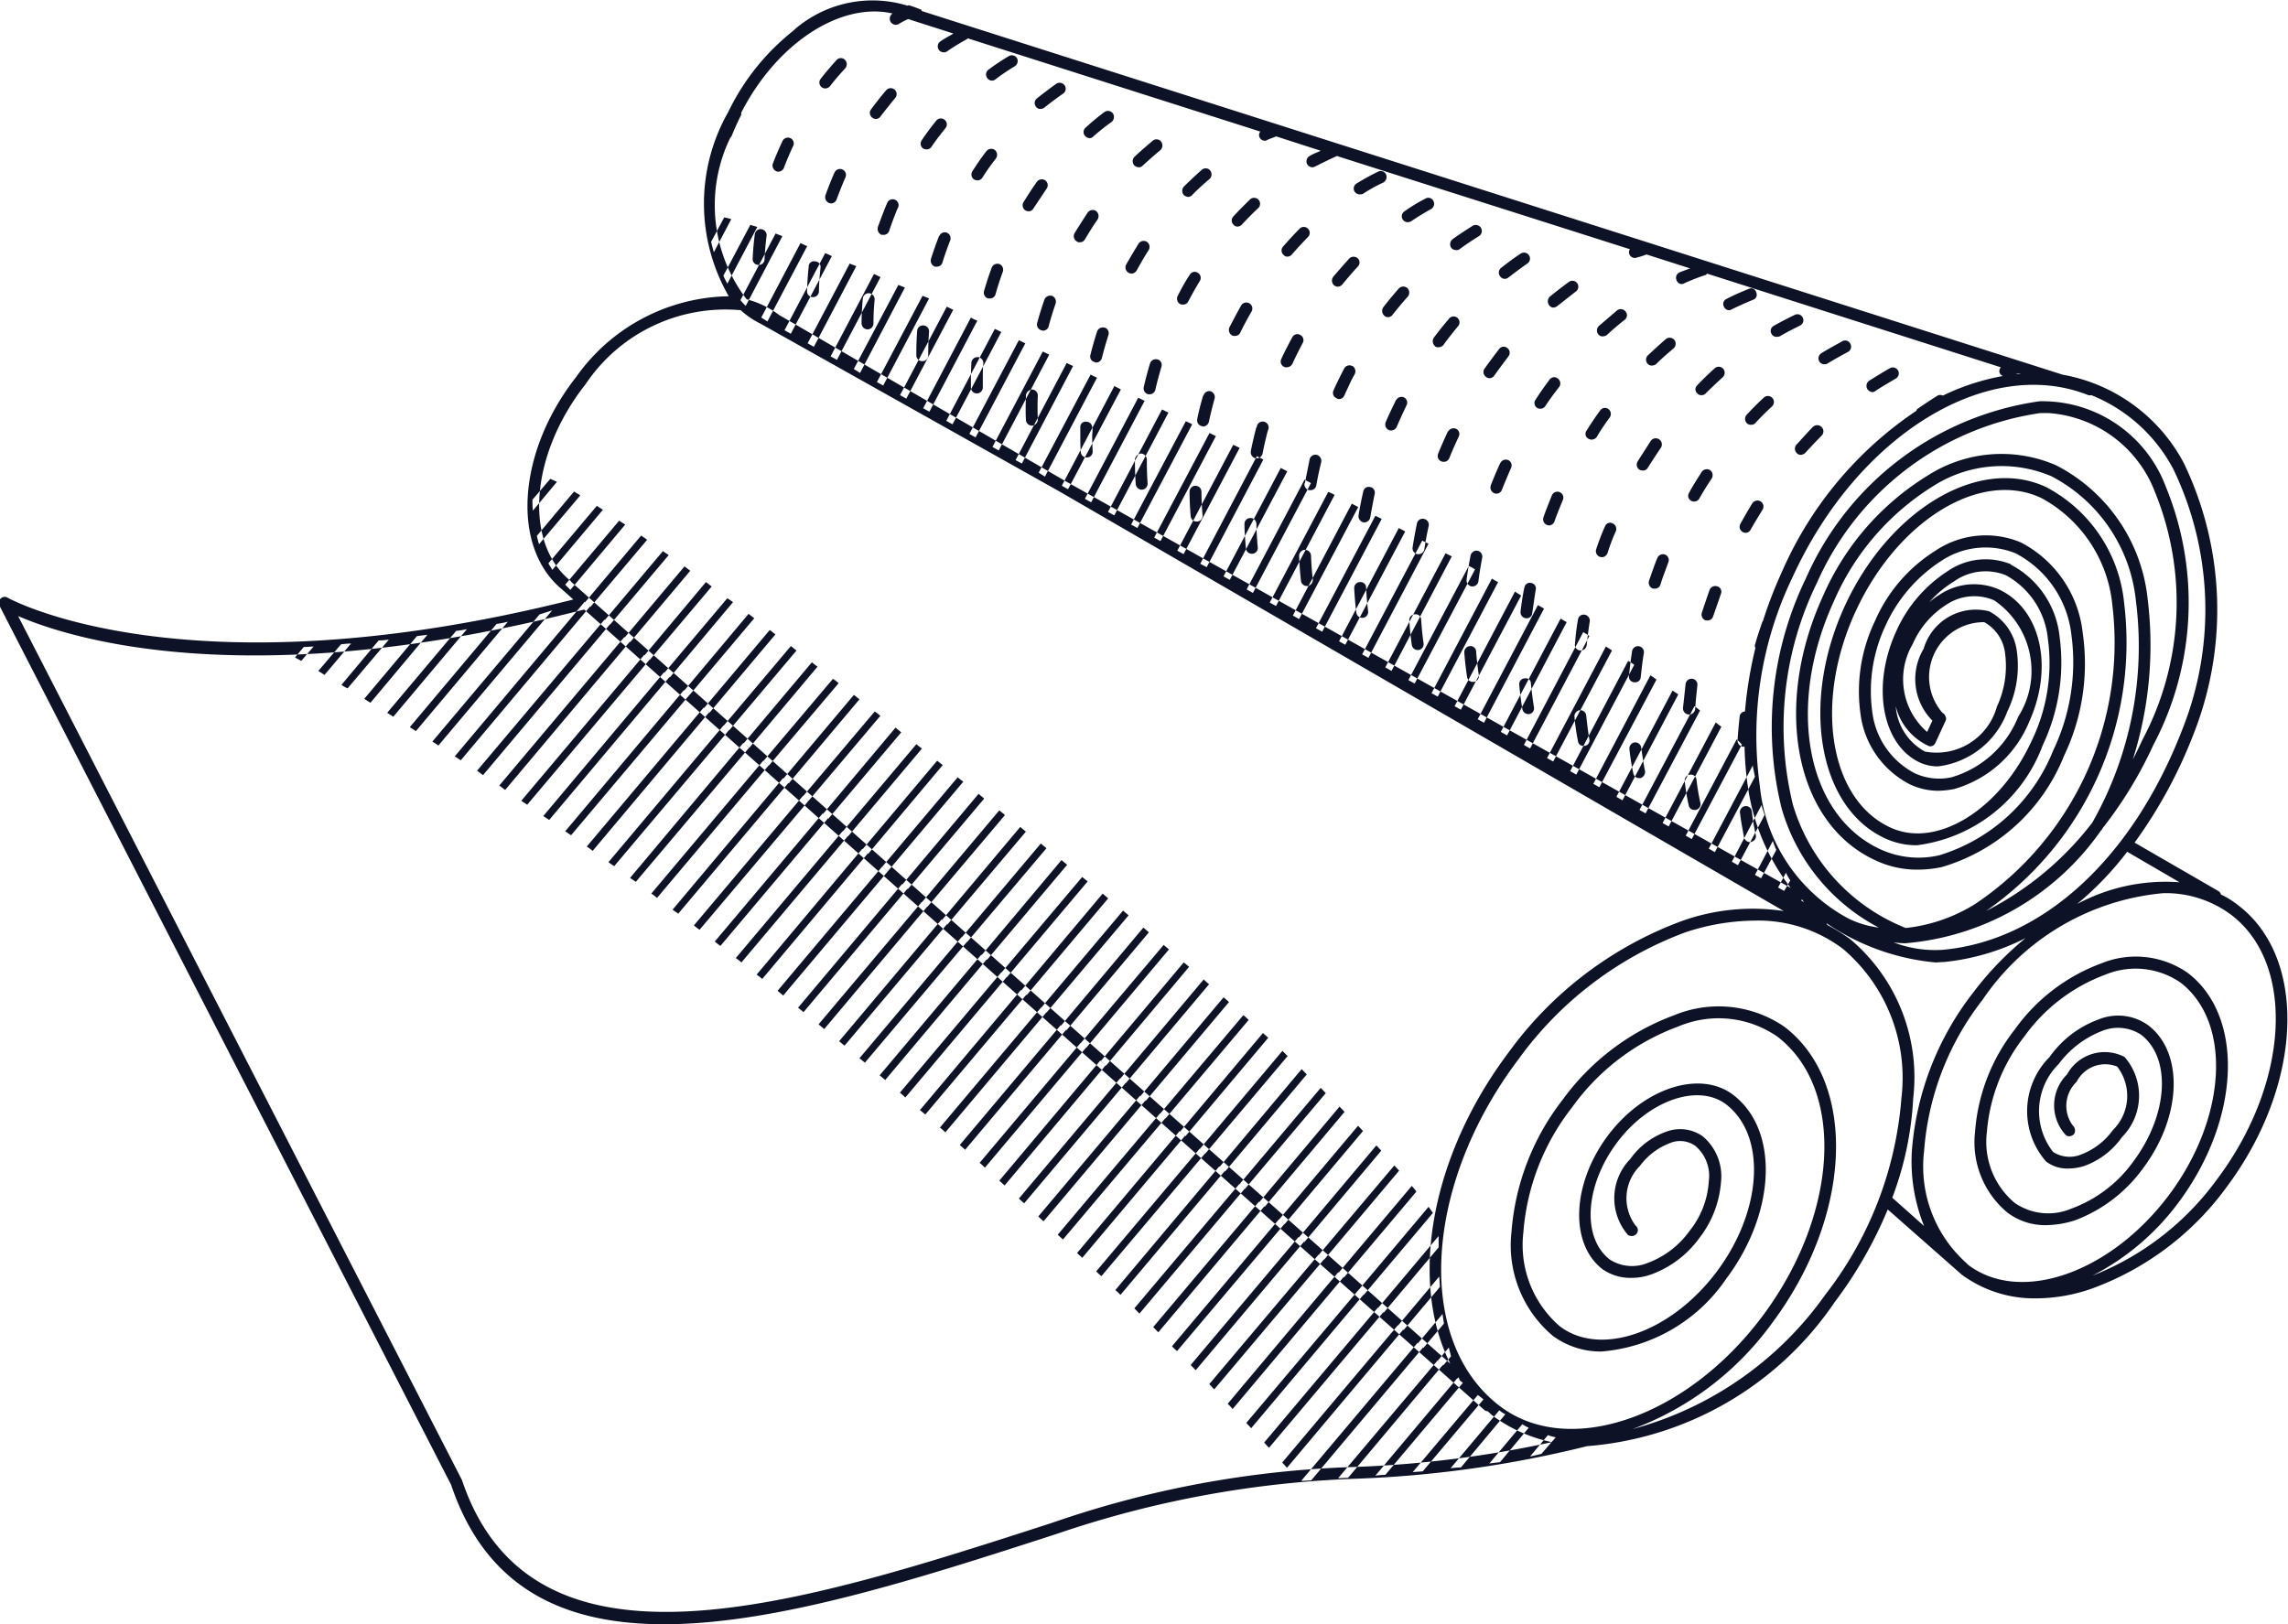 <svg xmlns="http://www.w3.org/2000/svg" width="52.499" height="37.28" viewBox="0 0 52.499 37.28">
  <defs>
    <style>
      .cls-1 {
        fill: #0d1227;
        fill-rule: evenodd;
      }
    </style>
  </defs>
  <path id="value-5.svg" class="cls-1" d="M977.658,1760.12l-0.41.48c0,0.08,0,.16.011,0.25l0.551-.66C977.752,1760.16,977.7,1760.14,977.658,1760.12Zm0.546,0.29-0.855,1.02c0.016,0.06.03,0.13,0.051,0.19l0.946-1.12C978.3,1760.47,978.249,1760.44,978.2,1760.41Zm0.522,0.33-1.112,1.32c0.03,0.05.059,0.1,0.091,0.15l1.16-1.38C978.818,1760.8,978.77,1760.77,978.726,1760.74Zm0.512,0.34L978,1762.55c0.042,0.04.081,0.08,0.118,0.12l1.259-1.5C979.329,1761.14,979.281,1761.11,979.238,1761.08Zm-0.667,1.97h0l0.008,0.01h0Zm0,0,0.008,0.01,1.3-1.54c-0.047-.04-0.09-0.06-0.135-0.1l-1.286,1.53Zm0.455,0.41h0.008l1.341-1.59-0.134-.09-1.33,1.58Zm0,0h0Zm0.456,0.4h0l0.007,0.01h0Zm0,0,0.007,0.01,1.381-1.64c-0.044-.03-0.09-0.07-0.133-0.1l-1.371,1.63Zm0.455,0.41h0.007l1.418-1.68c-0.044-.03-0.089-0.07-0.133-0.1l-1.408,1.68Zm0,0h0Zm0.455,0.4h0l0.007,0.01h0Zm0,0,0.007,0.01,1.452-1.73c-0.043-.03-0.089-0.06-0.131-0.09l-1.443,1.71Zm0.455,0.41h0Zm0,0h0.007l1.484-1.76c-0.043-.03-0.088-0.07-0.131-0.1l-1.476,1.76Zm0.455,0.4h0l0.007,0.01h0Zm0,0,0.007,0.01,1.515-1.8c-0.044-.03-0.088-0.07-0.131-0.1l-1.506,1.79Zm0.455,0.41h0.007l1.544-1.83c-0.045-.03-0.086-0.07-0.131-0.1l-1.536,1.82Zm0,0h0Zm0.455,0.4,0.007,0.01,1.571-1.87a1.124,1.124,0,0,1-.129-0.1l-1.565,1.86Zm0,0h0l0.007,0.01h0Zm0.455,0.41h0Zm0,0h0.007l1.6-1.89a1.226,1.226,0,0,0-.13-0.1l-1.59,1.88Zm0.455,0.4h0l0.007,0.01h0Zm0,0,0.007,0.01,1.623-1.93c-0.044-.03-0.086-0.07-0.129-0.1l-1.616,1.92Zm0.455,0.41h0.007l1.647-1.95a1.218,1.218,0,0,0-.129-0.1l-1.64,1.94Zm0,0h0Zm0.455,0.4h0l0.007,0.01h0Zm0,0,0.007,0.01,1.67-1.98c-0.042-.04-0.087-0.07-0.129-0.11l-1.663,1.98Zm0.455,0.41h0Zm0,0h0.007l1.692-2.01a1.117,1.117,0,0,1-.128-0.1l-1.686,2Zm0.455,0.4,0.007,0.01,1.713-2.04c-0.042-.03-0.086-0.07-0.128-0.1l-1.708,2.03Zm0,0h0l0.007,0.01h0Zm0.455,0.41H985.4l1.735-2.06a1.044,1.044,0,0,1-.129-0.1l-1.728,2.05Zm0,0h0Zm0.455,0.4h0l0.007,0.01h0Zm0,0,0.007,0.01,1.754-2.08c-0.043-.04-0.085-0.07-0.128-0.11l-1.748,2.08Zm0.455,0.41h0.007l1.774-2.1c-0.006-.01-0.011-0.01-0.017-0.02l-0.111-.09-1.768,2.1Zm0,0h0Zm0.455,0.4,0.007,0.01,1.8-2.13c-0.042-.04-0.085-0.07-0.128-0.11l-1.79,2.13Zm0,0h0l0.007,0.01h0Zm0.455,0.41h0.007l1.817-2.15c-0.043-.04-0.084-0.07-0.128-0.11l-1.811,2.15Zm0,0h0Zm0.455,0.4,0.007,0.01,1.837-2.18c-0.042-.04-0.086-0.07-0.128-0.11l-1.831,2.18Zm0,0h0l0.007,0.01h0Zm0.455,0.41h0.007l1.854-2.2c-0.042-.03-0.085-0.07-0.127-0.1l-1.849,2.19Zm0,0h0Zm0.455,0.4h0l0.007,0.01h0Zm0,0,0.007,0.01,1.869-2.22c-0.043-.04-0.084-0.07-0.126-0.11l-1.865,2.22Zm0.455,0.41h0.008l1.881-2.23c-0.041-.04-0.084-0.07-0.126-0.11l-1.878,2.23Zm0,0h0Zm0.455,0.4,0.007,0.01,1.893-2.25c-0.041-.04-0.084-0.07-0.126-0.11l-1.889,2.25Zm0,0h0l0.007,0.01h0Zm0.455,0.41h0.007l1.9-2.26c-0.041-.03-0.083-0.07-0.124-0.1l-1.9,2.25Zm0,0h0Zm0.455,0.4,0.007,0.01,1.907-2.27c-0.041-.03-0.082-0.07-0.124-0.1l-1.9,2.26Zm0,0h0l0.007,0.01h0Zm0.455,0.41h0Zm0,0h0.007l1.91-2.27a1.337,1.337,0,0,1-.123-0.11l-1.909,2.27Zm0.455,0.4,0.007,0.01,1.911-2.27c-0.041-.04-0.081-0.07-0.123-0.11l-1.91,2.27Zm0,0h0l0.007,0.01h0Zm0.455,0.41h0.008l1.907-2.26a1.211,1.211,0,0,0-.122-0.11l-1.908,2.26Zm0,0h0Zm0.455,0.4,0.008,0.01,1.9-2.26c-0.04-.04-0.08-0.07-0.12-0.11l-1.9,2.26Zm0,0h0l0.008,0.01h0Zm0.455,0.41h0Zm0,0h0.008l1.89-2.24-0.119-.12-1.894,2.25Zm0.455,0.4h0l0.008,0.01h0Zm0,0,0.008,0.01,1.875-2.23c-0.039-.04-0.077-0.08-0.118-0.12l-1.88,2.24Zm0.455,0.41h0.007l1.857-2.2c-0.039-.04-0.077-0.08-0.117-0.12l-1.862,2.21Zm0,0h0Zm0.455,0.4h0l0.007,0.01h0Zm0,0,0.007,0.01,1.833-2.18c-0.037-.04-0.077-0.08-0.116-0.12l-1.839,2.19Zm0.455,0.41h0Zm0,0h0.008l1.8-2.14c-0.038-.04-0.074-0.08-0.114-0.12l-1.811,2.15Zm0.455,0.4h0l0.008,0.01h0Zm0,0,0.008,0.01,1.764-2.1c-0.036-.04-0.074-0.08-0.112-0.12l-1.775,2.11Zm0.455,0.41h0.008l1.718-2.04c-0.035-.04-0.072-0.08-0.109-0.12l-1.732,2.05Zm0,0h0Zm0.455,0.4,0.008,0.01,1.66-1.97a1,1,0,0,0-.106-0.13l-1.677,1.99Zm0,0h0l0.008,0.01h0Zm0.455,0.4,0.008,0.01,1.584-1.88c-0.029-.04-0.062-0.09-0.1-0.14l-1.607,1.91Zm0,0h0l0.008,0.01h0Zm0.455,0.41,0.008,0.01,1.26-1.5c0-.1,0-0.18,0-0.26l-1.388,1.65Zm0,0h0l0.008,0.01h0Zm0.456,0.4h0l0.007,0.01h0Zm0,0,0.007,0.01,0.833-.99c0-.08-0.01-0.16-0.014-0.24l-0.942,1.12Zm0.455,0.41,0.007,0.01,0.472-.56c-0.012-.08-0.023-0.15-0.033-0.22l-0.562.67Zm0,0h0l0.007,0.01h0Zm0.455,0.4h0l0.007,0.01h0Zm0,0,0.007,0.01,0.18-.21c-0.018-.07-0.034-0.13-0.051-0.2l-0.252.3Zm0.391,0.35s0,0.01,0,.01a0.663,0.663,0,0,0-.032-0.08l-0.023.03ZM972,1763.98l-0.2.24c0.048,0.03.1,0.05,0.143,0.08l0.283-.33C972.15,1763.97,972.072,1763.98,972,1763.98Zm0.854-.06-0.519.61,0.143,0.09,0.608-.72A1.741,1.741,0,0,0,972.856,1763.92Zm0.865-.09-0.854,1.02a1.069,1.069,0,0,0,.141.08l0.948-1.12A1.9,1.9,0,0,1,973.721,1763.83Zm0.879-.1-1.209,1.44,0.142,0.09,1.307-1.56Zm0.9-.12-1.583,1.88,0.141,0.09,1.689-2.01A2.082,2.082,0,0,1,975.5,1763.61Zm0.928-.16-1.992,2.37,0.14,0.09,2.11-2.51A2.178,2.178,0,0,1,976.427,1763.45Zm0.988-.22-2.462,2.92,0.139,0.09,2.61-3.1C977.611,1763.17,977.515,1763.2,977.415,1763.23Zm1.041-.28-0.007-.01-2.982,3.55,0.138,0.09,2.966-3.53Zm-0.007-.01h0l0.007,0.01h0Zm0.007,0.01h0l0.115,0.1h0Zm0.448,0.4h0l0.007,0.01h0Zm0.007,0.01-0.007-.01-2.926,3.47c0.046,0.03.092,0.07,0.138,0.1l2.91-3.46Zm0,0h0l0.115,0.1h0Zm0.455,0.4-0.007-.01-2.871,3.41c0.046,0.03.09,0.07,0.136,0.1l2.858-3.4Zm-0.007-.01h0l0.007,0.01h0Zm0.007,0.01h0l0.116,0.1h0Zm0.455,0.41-0.007-.01-2.821,3.35,0.136,0.09,2.808-3.33Zm-0.007-.01h0l0.007,0.01h0Zm0.007,0.01h0l0.116,0.1h0Zm0.456,0.4-0.008-.01-2.771,3.3,0.135,0.09,2.759-3.28Zm-0.008-.01h0l0.008,0.01h0Zm0.008,0.01h0l0.115,0.1h0Zm0.454,0.41-0.007-.01L978,1768.21l0.135,0.09,2.715-3.22Zm-0.007-.01h0l0.007,0.01h0Zm0.007,0.01h0l0.116,0.1h0Zm0.448,0.39h0l0.008,0.01h0Zm0.008,0.01-0.008-.01-2.683,3.19a1.163,1.163,0,0,1,.134.1l2.672-3.18Zm0,0h0l0.115,0.1h0Zm0.454,0.4h-0.007l-2.642,3.14,0.133,0.09,2.632-3.12Zm-0.007,0h0Zm0.007,0h0l0.116,0.11h0Zm0.455,0.41-0.007-.01-2.6,3.1,0.132,0.09,2.6-3.08Zm-0.007-.01h0l0.007,0.01h0Zm0.007,0.01h0l0.116,0.1h0Zm0.456,0.4h-0.008l-2.568,3.05a1.059,1.059,0,0,1,.131.1l2.56-3.04Zm-0.008,0h0Zm0.008,0h0l0.115,0.11h0Zm0.455,0.41-0.008-.01-2.535,3.02,0.131,0.09,2.527-3Zm-0.008-.01h0l0.008,0.01h0Zm0.008,0.01h0l0.115,0.1h0Zm0.455,0.4h-0.008l-2.5,2.97a1.132,1.132,0,0,0,.13.1l2.5-2.96Zm-0.008,0h0Zm0.008,0h0l0.115,0.11h0Zm0.447,0.4h0l0.008,0.01h0Zm0.008,0.01-0.008-.01-2.476,2.94a1.132,1.132,0,0,0,.13.1l2.469-2.93Zm0,0h0l0.115,0.1h0Zm0.455,0.4h-0.008l-2.449,2.91a1.124,1.124,0,0,1,.129.1l2.443-2.9Zm-0.008,0h0Zm0.008,0h0l0.115,0.11h0Zm0.447,0.4h0l0.007,0.01h0Zm0.007,0.01-0.007-.01-2.426,2.89a1.117,1.117,0,0,1,.128.1l2.421-2.88Zm0,0h0l0.116,0.1h0Zm0.448,0.4h0Zm0.008,0h-0.008l-2.4,2.85c0.042,0.04.086,0.07,0.128,0.11l2.4-2.85Zm0,0h0l0.115,0.11h0Zm0.448,0.4h0l0.007,0.01h0Zm0.007,0.01-0.007-.01-2.387,2.84c0.043,0.03.085,0.07,0.127,0.1l2.382-2.83Zm0,0h0l0.115,0.1h0Zm0.447,0.4h0Zm0.008,0h-0.008l-2.369,2.81c0.042,0.04.086,0.07,0.128,0.11l2.364-2.81Zm0,0h0l0.115,0.11h0Zm0.448,0.4h0l0.007,0.01h0Zm0.007,0.01-0.007-.01-2.355,2.8c0.042,0.03.084,0.07,0.126,0.1l2.351-2.79Zm0,0h0l0.115,0.1h0Zm0.455,0.4h-0.008l-2.342,2.78c0.042,0.03.085,0.07,0.126,0.1l2.339-2.77Zm-0.008,0h0Zm0.008,0h0l0.115,0.11h0Zm0.448,0.4h0l0.007,0.01h0Zm0.007,0.01-0.007-.01-2.333,2.77c0.042,0.04.083,0.07,0.125,0.11l2.33-2.77Zm0,0h0l0.115,0.1h0Zm0.448,0.4h0Zm0.007,0h-0.007l-2.325,2.76a1.231,1.231,0,0,1,.125.11l2.322-2.76Zm0,0h0l0.115,0.11h0Zm0.448,0.4h0l0.007,0.01h0Zm0.007,0.01-0.007-.01-2.32,2.76c0.042,0.03.083,0.07,0.124,0.1l2.318-2.75Zm0,0h0l0.115,0.1h0Zm0.455,0.4h-0.007l-2.316,2.75a1.225,1.225,0,0,1,.124.11l2.314-2.75Zm-0.007,0h0Zm0.007,0h0l0.115,0.11h0Zm0.455,0.41-0.007-.01-2.315,2.75c0.041,0.04.082,0.07,0.122,0.11l2.315-2.75Zm-0.007-.01h0l0.007,0.01h0Zm0.007,0.01h0l0.115,0.1h0Zm0.448,0.4h0Zm0.007,0h-0.007l-2.315,2.75a1.2,1.2,0,0,1,.121.11l2.316-2.75Zm0,0h0l0.115,0.11h0Zm0.455,0.41-0.007-.01-2.319,2.76a1.2,1.2,0,0,1,.121.11l2.32-2.76Zm-0.007-.01h0l0.007,0.01h0Zm0.007,0.01h0l0.115,0.1h0Zm0.455,0.4h-0.007l-2.324,2.76c0.04,0.04.079,0.07,0.12,0.11l2.326-2.76Zm-0.007,0h0Zm0.007,0h0l0.115,0.11h0Zm0.455,0.41-0.007-.01-2.333,2.77a1.2,1.2,0,0,0,.121.11l2.334-2.77Zm-0.007-.01h0l0.007,0.01h0Zm0.007,0.01h0l0.115,0.1h0Zm0.448,0.4h0Zm0.007,0h-0.007l-2.343,2.78c0.041,0.04.08,0.07,0.12,0.11l2.345-2.78Zm0,0h0l0.115,0.11h0Zm0.448,0.4h0l0.007,0.01h0Zm0.007,0.01-0.007-.01-2.354,2.8c0.04,0.04.079,0.07,0.119,0.11l2.357-2.8Zm0,0h0l0.115,0.1h0Zm0.455,0.4h-0.007l-2.369,2.81a1.186,1.186,0,0,0,.118.11l2.373-2.81Zm-0.007,0h0Zm0.007,0h0l0.115,0.11h0Zm0.448,0.4h0l0.007,0.01h0Zm0.007,0.01-0.007-.01-2.386,2.84a1.186,1.186,0,0,1,.118.11l2.39-2.84Zm0,0h0l0.115,0.1h0Zm0.455,0.4h-0.007l-2.405,2.85c0.04,0.04.077,0.08,0.117,0.12l2.41-2.86Zm-0.007,0h0Zm0.007,0h0l0.115,0.11h0Zm0.455,0.41-0.007-.01-2.427,2.88c0.038,0.04.079,0.08,0.117,0.12l2.432-2.89Zm-0.007-.01h0l0.007,0.01h0Zm0.007,0.01h0l0.115,0.1h0Zm0.448,0.4h0Zm0.007,0h-0.007l-2.451,2.91a1.3,1.3,0,0,0,.116.11l2.457-2.91Zm0,0h0l0.115,0.11h0Zm0.448,0.4h0l0.007,0.01h0Zm0.007,0.01-0.007-.01-2.477,2.94,0.115,0.12,2.484-2.95Zm0,0h0l0.115,0.1h0Zm0.455,0.4h-0.007l-2.506,2.97c0.039,0.04.076,0.08,0.114,0.12l2.514-2.98Zm-0.007,0h0Zm0.007,0h0l0.115,0.11h0Zm0.455,0.41-0.007-.01-2.538,3.02a1.2,1.2,0,0,1,.113.12l2.547-3.03Zm-0.007-.01h0l0.007,0.01h0Zm0.007,0.01h0l0.115,0.1h0Zm0.448,0.4h0Zm0.007,0H996.2l-2.573,3.05c0.039,0.04.076,0.08,0.113,0.12l2.582-3.07Zm0,0h0l0.115,0.1h0Zm0.455,0.41-0.007-.01-2.611,3.1c0.037,0.04.078,0.09,0.112,0.12l2.621-3.11Zm-0.007-.01h0l0.007,0.01h0Zm0.007,0.01h0l0.115,0.1h0Zm0.448,0.4h0Zm0.007,0h-0.007l-2.653,3.15c0.039,0.04.077,0.08,0.11,0.12l2.666-3.17Zm0,0h0l0.116,0.1h0Zm0.455,0.41-0.007-.01-2.671,3.17c0.078,0,.151-0.01.228-0.01l2.566-3.05Zm-0.007-.01h0l0.007,0.01h0Zm0.007,0.01h0l0.116,0.1h0Zm0.455,0.4h-0.007l-2.28,2.7c0.077,0,.154-0.01.229-0.01l2.174-2.59Zm-0.007,0h0Zm0.007,0h0l0.116,0.1h0Zm0.51,0.46h0l0-.01a0.228,0.228,0,0,1-.06-0.05l-1.882,2.24a1.817,1.817,0,0,1,.23-0.02l1.777-2.11A0.3,0.3,0,0,0,998.532,1780.82Zm0,0h0s0-.01,0-0.01Zm0.409,0.33-1.494,1.77c0.077-.01.158-0.01,0.232-0.02l1.392-1.65A1.47,1.47,0,0,0,998.941,1781.15Zm0.494,0.35-1.118,1.33a1.994,1.994,0,0,1,.237-0.02l1.02-1.22A0.53,0.53,0,0,1,999.435,1781.5Zm0.527,0.32-0.755.9,0.244-.03,0.659-.79A0.97,0.97,0,0,1,999.962,1781.82Zm0.588,0.25-0.41.49c0.1-.02.18-0.04,0.26-0.06l0.33-.38A1.209,1.209,0,0,1,1000.55,1782.07Zm-18.9-27.95-0.3.56c0.015,0.07.036,0.15,0.062,0.24l0.4-.76A1.49,1.49,0,0,0,981.653,1754.12Zm0.6,0.17-0.62,1.17a1.679,1.679,0,0,0,.092.18l0.686-1.3C982.352,1754.32,982.3,1754.31,982.249,1754.29Zm0.579,0.2-0.807,1.53a1.394,1.394,0,0,0,.121.13l0.841-1.6C982.93,1754.53,982.877,1754.51,982.828,1754.49Zm0.571,0.22-0.9,1.71c0.05,0.03.1,0.06,0.14,0.09l0.914-1.73C983.5,1754.76,983.448,1754.73,983.4,1754.71Zm0.719,0.3a1.089,1.089,0,0,0-.153-0.07l-0.933,1.77,0.144,0.08Zm-0.412,2.08,0.973-1.85-0.151-.06-0.965,1.83Zm0.53,0.3,1-1.9c-0.05-.02-0.1-0.05-0.151-0.07l-0.994,1.89Zm0.53,0.3,1.029-1.96-0.15-.06-1.022,1.93Zm0.531,0.29,1.053-2-0.15-.06-1.047,1.98Zm0.53,0.3,1.077-2.04c-0.049-.02-0.1-0.05-0.149-0.07l-1.072,2.03Zm0.53,0.3,1.1-2.09a1,1,0,0,1-.149-0.07l-1.094,2.08Zm0.53,0.29,1.12-2.12c-0.051-.02-0.1-0.05-0.149-0.07l-1.114,2.11Zm0.53,0.3,1.141-2.16c-0.051-.02-0.1-0.05-0.149-0.07l-1.135,2.15Zm0.531,0.3,1.159-2.2c-0.049-.02-0.1-0.05-0.149-0.07l-1.154,2.19Zm0.53,0.3,1.177-2.24a0.945,0.945,0,0,1-.148-0.07l-1.173,2.23Zm0.53,0.3,1.195-2.27c-0.05-.02-0.1-0.05-0.148-0.07l-1.19,2.25Zm0.53,0.29,1.212-2.29c-0.049-.03-0.1-0.05-0.148-0.08l-1.207,2.29Zm0.53,0.3,1.228-2.33c-0.05-.02-0.1-0.05-0.148-0.07l-1.223,2.32Zm0.531,0.3,1.243-2.36c-0.049-.02-0.1-0.05-0.148-0.07l-1.239,2.35Zm0.53,0.29,1.258-2.38a0.99,0.99,0,0,0-.148-0.07l-1.254,2.37Zm0.53,0.3,1.272-2.41c-0.049-.02-0.1-0.05-0.147-0.07l-1.269,2.4Zm0.53,0.3,1.287-2.44c-0.007,0-.013-0.01-0.02-0.01l-0.127-.06-1.283,2.43Zm0.53,0.3,1.3-2.47c-0.048-.03-0.1-0.05-0.147-0.08l-1.3,2.47Zm0.53,0.29,1.319-2.49c-0.05-.03-0.1-0.05-0.148-0.08l-1.314,2.49Zm0.531,0.3,1.332-2.52c-0.048-.03-0.1-0.05-0.147-0.08l-1.329,2.52Zm0.53,0.3,1.345-2.55a0.98,0.98,0,0,0-.147-0.07l-1.342,2.54Zm0.53,0.3,1.356-2.57c-0.049-.03-0.1-0.05-0.146-0.08l-1.353,2.57Zm0.53,0.29,1.366-2.59c-0.048-.02-0.1-0.05-0.146-0.07l-1.363,2.58Zm0.53,0.3,1.374-2.6c-0.048-.03-0.1-0.05-0.146-0.08l-1.371,2.6Zm0.531,0.3,1.379-2.62c-0.048-.02-0.1-0.05-0.145-0.07l-1.378,2.61Zm0.53,0.3,1.383-2.63c-0.048-.02-0.1-0.05-0.144-0.07l-1.382,2.62Zm0.53,0.29,1.386-2.62a1.036,1.036,0,0,0-.144-0.08l-1.386,2.62Zm0.53,0.3,1.386-2.63a1.087,1.087,0,0,1-.143-0.08l-1.386,2.63Zm0.531,0.3,1.383-2.62-0.142-.09-1.385,2.63Zm0.53,0.3,1.378-2.62c-0.05-.03-0.09-0.05-0.14-0.08l-1.382,2.62Zm0.53,0.29,1.368-2.6c-0.04-.02-0.09-0.05-0.14-0.08l-1.372,2.6Zm0.528,0.3,1.36-2.58c-0.04-.03-0.09-0.06-0.14-0.09l-1.362,2.59Zm0.53,0.3,1.35-2.55c-0.05-.03-0.09-0.06-0.14-0.09l-1.35,2.56Zm0.53,0.3,1.33-2.52c-0.04-.03-0.09-0.06-0.14-0.09l-1.33,2.53Zm0.53,0.29,1.31-2.47a1.213,1.213,0,0,0-.14-0.1l-1.31,2.49Zm0.53,0.3,1.28-2.43c-0.04-.03-0.09-0.06-0.13-0.09l-1.29,2.44Zm0.53,0.3,1.25-2.36a1.132,1.132,0,0,0-.13-0.1l-1.26,2.38Zm0.53,0.3,1.21-2.29a1.132,1.132,0,0,1-.13-0.1l-1.22,2.31Zm0.53,0.29,1.15-2.17a1.358,1.358,0,0,0-.12-0.12l-1.17,2.21Zm0.53,0.3,0.92-1.73c-0.02-.1-0.04-0.18-0.05-0.26l-1.01,1.91Zm0.53,0.3,0.61-1.15c-0.02-.08-0.05-0.15-0.07-0.23l-0.68,1.3Zm0.53,0.3,0.35-.65a1.8,1.8,0,0,1-.08-0.21l-0.41.78Zm0.53,0.29,0.14-.24a1.618,1.618,0,0,1-.1-0.18l-0.18.34Zm0.46,0.26a0.3,0.3,0,0,1-.05-0.07l-0.02.03Zm9.96,0.07a2.065,2.065,0,0,0-.4-0.25,0.116,0.116,0,0,0-.06-0.08l-1.92-1.11a10.891,10.891,0,0,0,1.36-2.51,7.762,7.762,0,0,0-.23-6.2,3.922,3.922,0,0,0-2.78-2.03l-26.189-8.35a0.226,0.226,0,0,0,.013-0.02,2.822,2.822,0,0,0-.3-0.11c-0.011,0-.021.01-0.032,0.01a2.73,2.73,0,0,0-2.593.55h0c-0.006.01-.012,0.01-0.018,0.02a5.315,5.315,0,0,0-1.5,1.87,4.251,4.251,0,0,0,.012,4.23,4.368,4.368,0,0,0-3.5,1.85c-1.366,1.74-1.5,3.94-.3,4.9h0l0.233,0.21c-8.873,2.23-12.939-.02-12.978-0.04a0.127,0.127,0,0,0-.163.02,0.132,0.132,0,0,0-.027.16l10.364,20.18c0.8,2.38,2.589,3.2,4.885,3.2,2.59,0,5.821-1.04,9-2.07a23.791,23.791,0,0,1,6.87-1.27,25.7,25.7,0,0,0,5.319-.75h0.02a7.577,7.577,0,0,0,5.65-3.3,9.734,9.734,0,0,0,1.22-2.13l1.68,1.48h0l0.01,0.01a2.8,2.8,0,0,0,1.71.55,3.881,3.881,0,0,0,1.3-.23,6.631,6.631,0,0,0,3.08-2.33C1017.87,1774.03,1017.99,1771.13,1016.39,1769.91Zm-1.35-.53a4.3,4.3,0,0,0-2.35.5,7.309,7.309,0,0,0,1.15-1.2Zm-0.14-9.48a7.433,7.433,0,0,1,.21,5.96c-1.14,2.96-3.2,4.86-5.5,5.07a2.665,2.665,0,0,1-1.13-.17,2.452,2.452,0,0,0,.27.02,6.091,6.091,0,0,0,4.49-2.59,0.02,0.02,0,0,1,.02-0.01v-0.02a9.473,9.473,0,0,0,1.18-1.93,7,7,0,0,0,.29-5.92,3.024,3.024,0,0,0-2.9-1.97,6.906,6.906,0,0,0-5.36,4.06,7.827,7.827,0,0,0-.56,5.28,4.489,4.489,0,0,0,2.23,2.74,2.177,2.177,0,0,1-.7-0.21,3.886,3.886,0,0,1-2.03-3.05,8.374,8.374,0,0,1,.76-4.8c1.49-3.25,4.47-5.08,6.78-4.16a0.165,0.165,0,0,0,.07,0A3.686,3.686,0,0,1,1014.9,1759.9Zm-4.3,10.14a7.5,7.5,0,0,0,3.17-7.07,3.377,3.377,0,0,0-1.79-2.66c-1.53-.72-3.6.51-4.62,2.73s-0.61,4.62.92,5.33a1.7,1.7,0,0,0,.74.16,3.558,3.558,0,0,0,2.88-2.29,4.44,4.44,0,0,0,.39-2.49,2.113,2.113,0,0,0-1.12-1.66v-0.01a1.534,1.534,0,0,0-1.45.16,3.17,3.17,0,0,0-1.18,1.38c-0.57,1.25-.33,2.6.54,3.01a0.99,0.99,0,0,0,.42.09,1.946,1.946,0,0,0,1.59-1.26,2.4,2.4,0,0,0,.22-1.37,1.206,1.206,0,0,0-.64-0.93h0a1.247,1.247,0,0,0-1.5.86,1.354,1.354,0,0,0,.2,1.65l-0.12.26a1.6,1.6,0,0,1-.33-2.02,2.02,2.02,0,0,1,.77-0.9,1.151,1.151,0,0,1,1.1-.1,1.962,1.962,0,0,1,.55,2.67,2.364,2.364,0,0,1-1.53,1.39,1.332,1.332,0,0,1-.84-0.09h0a1.833,1.833,0,0,1-.98-1.42,3.52,3.52,0,0,1,.3-1.96,3.474,3.474,0,0,1,1.29-1.5,1.835,1.835,0,0,1,1.7-.17,2.413,2.413,0,0,1,1.28,1.87,4.692,4.692,0,0,1-.42,2.66,4.1,4.1,0,0,1-2.61,2.4,2.1,2.1,0,0,1-1.36-.14c-1.7-.79-2.16-3.29-1.06-5.69a5.845,5.845,0,0,1,2.29-2.65,2.915,2.915,0,0,1,2.7-.22,3.639,3.639,0,0,1,1.94,2.86,8.215,8.215,0,0,1-1,5.09A7.179,7.179,0,0,1,1010.6,1770.04Zm-1-4.55a1.258,1.258,0,0,1,.96-2.08h0a0.941,0.941,0,0,1,.48.73,2.2,2.2,0,0,1-.19,1.21,1.436,1.436,0,0,1-1.65,1.03,1.289,1.289,0,0,1-.67-1.04,1.356,1.356,0,0,0,.73.9,0.142,0.142,0,0,0,.06.02,0.13,0.13,0,0,0,.12-0.08l0.23-.5a0.108,0.108,0,0,0,0-.11A0.134,0.134,0,0,0,1009.6,1765.49Zm4.71-2.61a3.906,3.906,0,0,0-2.1-3.07,3.14,3.14,0,0,0-2.94.23,6.114,6.114,0,0,0-2.41,2.77c-1.16,2.54-.64,5.21,1.19,6.06a2.239,2.239,0,0,0,.99.22,2.644,2.644,0,0,0,.55-0.06,4.335,4.335,0,0,0,2.8-2.55,4.905,4.905,0,0,0,.43-2.82,2.661,2.661,0,0,0-1.42-2.08,2.073,2.073,0,0,0-1.96.19,3.594,3.594,0,0,0-1.39,1.62,3.726,3.726,0,0,0-.33,2.12,2.113,2.113,0,0,0,1.13,1.62h0a1.517,1.517,0,0,0,.66.15,2.2,2.2,0,0,0,.36-0.04,2.65,2.65,0,0,0,1.72-1.54c0.57-1.26.27-2.59-.69-3.04a1.425,1.425,0,0,0-1.35.11,2.269,2.269,0,0,0-.25.18,2.456,2.456,0,0,1,.56-0.47,1.248,1.248,0,0,1,1.19-.15h0a1.868,1.868,0,0,1,.97,1.46,4.094,4.094,0,0,1-.37,2.34c-0.73,1.59-2.19,2.49-3.25,1.99-1.4-.65-1.75-2.88-0.79-4.96s2.86-3.26,4.26-2.6a3.136,3.136,0,0,1,1.63,2.46,7.222,7.222,0,0,1-3.15,6.86,3.786,3.786,0,0,1-1.59.55,4.392,4.392,0,0,1-2.59-2.83,7.529,7.529,0,0,1,.55-5.09,6.648,6.648,0,0,1,5.13-3.9h0.17a2.822,2.822,0,0,1,2.46,1.82,6.714,6.714,0,0,1-.29,5.68c-0.07.15-.14,0.3-0.22,0.45A8.683,8.683,0,0,0,1014.31,1762.88Zm-2.91-5.17c-0.04,0-.08.01-0.12,0.01a0.309,0.309,0,0,1,.08-0.02Zm-29.612-5.42a0.244,0.244,0,0,0,.027-0.03q0.085-.21.186-0.42l0.036-.07a0.141,0.141,0,0,0,0-.05c0.828-1.62,2.3-2.55,3.474-2.28a0.143,0.143,0,0,0-.045.19,0.147,0.147,0,0,0,.117.07,0.176,0.176,0,0,0,.07-0.02,1.916,1.916,0,0,1,.21-0.11H985.9a0.07,0.07,0,0,0,.008.01l1,0.32c-0.1.06-.2,0.11-0.3,0.18a0.138,0.138,0,0,0-.037.19,0.133,0.133,0,0,0,.113.06,0.106,0.106,0,0,0,.076-0.02,4.858,4.858,0,0,1,.456-0.28,0.219,0.219,0,0,0,.022-0.02l6.712,2.14a0.125,0.125,0,0,0-.019.13,0.136,0.136,0,0,0,.123.08,0.134,0.134,0,0,0,.059-0.02c0.066-.03.131-0.05,0.2-0.08l1.022,0.33c-0.085.04-.17,0.07-0.255,0.12a0.142,0.142,0,0,0-.055.19,0.147,0.147,0,0,0,.12.07,0.154,0.154,0,0,0,.065-0.02c0.16-.08.321-0.16,0.479-0.23,0.008,0,.009-0.01.016-0.01l6.725,2.14a0.123,0.123,0,0,0-.01.12,0.13,0.13,0,0,0,.12.08,0.075,0.075,0,0,0,.05-0.01,1.416,1.416,0,0,0,.22-0.07l1,0.32-0.24.09a0.136,0.136,0,0,0-.07.18,0.126,0.126,0,0,0,.12.09,0.142,0.142,0,0,0,.06-0.02,4.94,4.94,0,0,1,.49-0.19,0.085,0.085,0,0,0,.03-0.03l6.74,2.15a0.138,0.138,0,0,0-.03.12,0.127,0.127,0,0,0,.08.08,5.3,5.3,0,0,0-1.38.45,0.128,0.128,0,0,0-.12,0c-0.16.1-.31,0.2-0.47,0.31-0.01.01-.01,0.03-0.02,0.04a8.571,8.571,0,0,0-3.08,3.69,9.915,9.915,0,0,0-.44,1.14,0.01,0.01,0,0,0-.01.01c-0.06.17-.12,0.35-0.17,0.53a0.088,0.088,0,0,0,.01.07,9.451,9.451,0,0,0-.24,1.46,0.129,0.129,0,0,0-.12.1c-0.02.19-.04,0.38-0.05,0.56a0.143,0.143,0,0,0,.13.15h0.01c0.01,0,.01-0.01.02-0.01a7.452,7.452,0,0,0,.08.95,4.925,4.925,0,0,0,.98,2.3l-16.665-9.35-6.546-3.8a2.075,2.075,0,0,0-.746-0.36A3.554,3.554,0,0,1,981.788,1752.29Zm-3.322,5.66a3.862,3.862,0,0,1,3.561-1.7,1.994,1.994,0,0,0,.456.31h0l6.857,3.85,16.62,9.63a4.831,4.831,0,0,0-2.34.23,8.584,8.584,0,0,0-3.977,3.02c-1.811,2.41-2.274,5.28-1.334,7.14l-20.177-17.95h0a0.034,0.034,0,0,1,0-.01C977.039,1761.6,977.191,1759.57,978.466,1757.95Zm17.65,24.85a23.31,23.31,0,0,0-6.938,1.28c-5.864,1.9-11.927,3.85-13.547-.98l-10.184-19.83c1.2,0.52,5.3,1.82,12.989-.15l20.65,18.37a0.12,0.12,0,0,0,.079.03c0.038,0.03.072,0.07,0.112,0.1a3.455,3.455,0,0,0,1.363.61A25.639,25.639,0,0,1,996.116,1782.8Zm10.794-3.95a7.943,7.943,0,0,1-4.42,3.08,6.92,6.92,0,0,0,3.2-2.43c1.84-2.46,1.97-5.51.29-6.8a2.666,2.666,0,0,0-2.53-.27,5.539,5.539,0,0,0-2.57,1.95,5.635,5.635,0,0,0-1.167,3.02,2.721,2.721,0,0,0,.947,2.39,1.85,1.85,0,0,0,1.12.36,3.831,3.831,0,0,0,2.86-1.67c1.14-1.52,1.22-3.41.16-4.22-0.76-.58-2.06-0.16-2.88.94s-0.88,2.47-.12,3.06a1.113,1.113,0,0,0,.65.2,1.328,1.328,0,0,0,.47-0.08,2.36,2.36,0,0,0,1.1-.83,2.394,2.394,0,0,0,.5-1.29,1.2,1.2,0,0,0-.42-1.05,0.9,0.9,0,0,0-.85-0.1,1.708,1.708,0,0,0-.81.62,1.288,1.288,0,0,0-.05,1.75,0.235,0.235,0,0,0,.08.02,0.143,0.143,0,0,0,.11-0.05,0.13,0.13,0,0,0-.02-0.19,1.045,1.045,0,0,1,.1-1.37,1.522,1.522,0,0,1,.68-0.52,0.6,0.6,0,0,1,.59.06,0.9,0.9,0,0,1,.31.81,2.009,2.009,0,0,1-.44,1.14,2.064,2.064,0,0,1-.97.74,0.939,0.939,0,0,1-.86-0.08c-0.65-.5-0.57-1.7.16-2.68s1.87-1.37,2.51-.88c0.93,0.72.83,2.44-.22,3.84s-2.67,1.96-3.6,1.25a2.464,2.464,0,0,1-.835-2.15,5.3,5.3,0,0,1,1.115-2.87,5.2,5.2,0,0,1,2.44-1.86,2.37,2.37,0,0,1,2.27.23c1.57,1.2,1.41,4.08-.34,6.42s-4.46,3.26-6.028,2.06c-1.943-1.48-1.755-5.05.418-7.94a8.285,8.285,0,0,1,3.84-2.93,5.152,5.152,0,0,1,1.59-.27,3.224,3.224,0,0,1,2.03.65,3.884,3.884,0,0,1,1.34,3.42A8.408,8.408,0,0,1,1006.91,1778.85Zm2.02-4.51a4.144,4.144,0,0,0-1.44-3.65,4.231,4.231,0,0,0-.53-0.33,0.147,0.147,0,0,1-.02-0.04,5.306,5.306,0,0,0,2.5.9c0.06,0,.13-0.01.2-0.01a5.288,5.288,0,0,0,1.87-.55,7.275,7.275,0,0,0-1.21,1.26,6.741,6.741,0,0,0-1.4,3.62,3.965,3.965,0,0,0,.28,1.73l-0.73-.65A7.5,7.5,0,0,0,1008.93,1774.34Zm6.97,1.86a6.437,6.437,0,0,1-2.86,2.21,5.683,5.683,0,0,0,1.97-1.67c1.43-1.91,1.53-4.28.22-5.28a2.086,2.086,0,0,0-1.98-.22,4.245,4.245,0,0,0-1.99,1.52,4.314,4.314,0,0,0-.91,2.34,2.1,2.1,0,0,0,.74,1.86,1.439,1.439,0,0,0,.89.29,2.279,2.279,0,0,0,.66-0.11,3.4,3.4,0,0,0,1.56-1.19c0.89-1.18.95-2.66,0.12-3.29a1.185,1.185,0,0,0-1.14-.13,2.365,2.365,0,0,0-1.12.86,1.755,1.755,0,0,0-.08,2.4,0.8,0.8,0,0,0,.51.16,1.242,1.242,0,0,0,.37-0.06,1.808,1.808,0,0,0,.86-0.66,1.351,1.351,0,0,0,.06-1.84h0a0.984,0.984,0,0,0-1.32.4,1,1,0,0,0-.03,1.39,0.114,0.114,0,0,0,.08.03,0.161,0.161,0,0,0,.11-0.05,0.155,0.155,0,0,0-.03-0.2,0.76,0.76,0,0,1,.09-1,0.736,0.736,0,0,1,.93-0.35h0a1.1,1.1,0,0,1-.1,1.46,1.6,1.6,0,0,1-.73.56,0.7,0.7,0,0,1-.64-0.06,1.522,1.522,0,0,1,.13-2.02,2.255,2.255,0,0,1,1-.76,0.967,0.967,0,0,1,.89.09c0.7,0.54.62,1.84-.18,2.91a3.031,3.031,0,0,1-1.42,1.08,1.353,1.353,0,0,1-1.3-.13,1.827,1.827,0,0,1-.64-1.62,4.078,4.078,0,0,1,.86-2.2,3.99,3.99,0,0,1,1.86-1.42,1.817,1.817,0,0,1,1.72.18c1.19,0.91,1.07,3.11-.27,4.89s-3.4,2.5-4.6,1.59l-0.05-.05a2.971,2.971,0,0,1-.96-2.56,6.409,6.409,0,0,1,1.34-3.47,5.614,5.614,0,0,1,4.15-2.45,2.509,2.509,0,0,1,1.56.5C1017.71,1771.26,1017.56,1773.99,1015.9,1776.2Zm-32.88-23.22c0.064-.17.134-0.33,0.211-0.5a0.134,0.134,0,0,0-.065-0.18,0.14,0.14,0,0,0-.182.07c-0.079.17-.153,0.34-0.218,0.51a0.141,0.141,0,0,0,.078.18,0.085,0.085,0,0,0,.049.01A0.144,0.144,0,0,0,983.02,1752.98Zm0.948-1.82a0.148,0.148,0,0,0,.107-0.05c0.113-.15.229-0.28,0.348-0.41a0.144,0.144,0,0,0-.007-0.2,0.133,0.133,0,0,0-.192.01c-0.125.14-.246,0.28-0.363,0.43A0.136,0.136,0,0,0,983.968,1751.16Zm-1.465,3.23a0.134,0.134,0,0,0-.153.12c-0.025.19-.041,0.38-0.049,0.56a0.131,0.131,0,0,0,.131.14h0.006a0.131,0.131,0,0,0,.136-0.13c0.007-.17.023-0.35,0.047-0.54A0.138,0.138,0,0,0,982.5,1754.39Zm2.624-2.53a0.133,0.133,0,0,0,.11-0.06c0.107-.14.219-0.28,0.334-0.42a0.136,0.136,0,0,0-.205-0.18c-0.12.14-.237,0.29-0.349,0.44a0.134,0.134,0,0,0,.029.19A0.127,0.127,0,0,0,985.127,1751.86Zm-0.947,1.23c-0.076.17-.145,0.35-0.207,0.52a0.144,0.144,0,0,0,.082.18c0.015,0,.031.01,0.046,0.01a0.141,0.141,0,0,0,.129-0.1c0.06-.16.126-0.33,0.2-0.5a0.136,0.136,0,0,0-.069-0.18A0.137,0.137,0,0,0,984.18,1753.09Zm-0.494,2.86h0a0.136,0.136,0,0,0,.136-0.13c0-.18.016-0.36,0.036-0.54a0.128,0.128,0,0,0-.12-0.15,0.121,0.121,0,0,0-.151.12c-0.021.19-.033,0.38-0.038,0.56A0.134,0.134,0,0,0,983.686,1755.95Zm2.606-3.39a0.134,0.134,0,0,0,.112-0.06c0.1-.15.211-0.29,0.322-0.43a0.135,0.135,0,0,0-.02-0.19,0.133,0.133,0,0,0-.192.02c-0.115.14-.227,0.29-0.334,0.45a0.137,0.137,0,0,0,.034.19A0.2,0.2,0,0,0,986.292,1752.56Zm1.5-1.58a0.13,0.13,0,0,0,.082-0.03,4.917,4.917,0,0,1,.442-0.3,0.14,0.14,0,0,0,.047-0.19,0.139,0.139,0,0,0-.188-0.04,5.2,5.2,0,0,0-.464.31,0.135,0.135,0,0,0-.028.19A0.131,0.131,0,0,0,987.8,1750.98Zm-2.417,2.84c-0.071.17-.137,0.35-0.2,0.52a0.147,0.147,0,0,0,.085.18h0.044a0.13,0.13,0,0,0,.129-0.09q0.086-.255.19-0.51A0.136,0.136,0,1,0,985.379,1753.82Zm-0.439,2.87h0a0.137,0.137,0,0,0,.137-0.14q0-.27.027-0.54a0.143,0.143,0,0,0-.123-0.15,0.136,0.136,0,0,0-.149.13c-0.017.18-.027,0.37-0.028,0.56A0.141,0.141,0,0,0,984.94,1756.69Zm3.972-5.06a0.139,0.139,0,0,0,.086-0.03c0.139-.11.283-0.22,0.429-0.32a0.136,0.136,0,0,0,.037-0.19,0.141,0.141,0,0,0-.189-0.04c-0.152.11-.3,0.22-0.449,0.34a0.135,0.135,0,0,0-.02.19A0.118,0.118,0,0,0,988.912,1751.63Zm-1.451,1.64a0.135,0.135,0,0,0,.114-0.06c0.1-.16.2-0.3,0.31-0.44a0.146,0.146,0,0,0-.026-0.2,0.142,0.142,0,0,0-.191.03c-0.11.14-.218,0.3-0.321,0.46a0.139,0.139,0,0,0,.039.19A0.194,0.194,0,0,0,987.461,1753.27Zm-1.264,4.15a0.135,0.135,0,0,0,.137-0.13v-0.07c0-.16.006-0.31,0.018-0.47a0.134,0.134,0,0,0-.126-0.15,0.13,0.13,0,0,0-.146.12c-0.013.17-.019,0.34-0.019,0.5v0.07A0.134,0.134,0,0,0,986.2,1757.42Zm0.386-2.87c-0.069.17-.13,0.35-0.185,0.52a0.145,0.145,0,0,0,.089.18h0.041a0.129,0.129,0,0,0,.13-0.09q0.079-.255.179-0.51a0.141,0.141,0,0,0-.077-0.18A0.136,0.136,0,0,0,986.583,1754.55Zm3.451-2.25a0.114,0.114,0,0,0,.09-0.04,5.008,5.008,0,0,1,.416-0.33,0.149,0.149,0,0,0,.029-0.2,0.142,0.142,0,0,0-.191-0.03,5.516,5.516,0,0,0-.434.36,0.133,0.133,0,0,0-.012.19A0.14,0.14,0,0,0,990.034,1752.3Zm-1.4,1.68a0.126,0.126,0,0,0,.116-0.07c0.1-.15.2-0.3,0.3-0.45a0.137,0.137,0,0,0-.031-0.19,0.142,0.142,0,0,0-.191.03c-0.106.15-.209,0.31-0.308,0.47a0.14,0.14,0,0,0,.044.19A0.18,0.18,0,0,0,988.635,1753.98Zm-1.181,4.18h0a0.138,0.138,0,0,0,.133-0.14c0-.06,0-0.11,0-0.17,0-.12,0-0.25.011-0.37a0.137,0.137,0,1,0-.273-0.02c-0.007.13-.011,0.26-0.011,0.39,0,0.06,0,.12,0,0.18A0.137,0.137,0,0,0,987.454,1758.16Zm0.51-2.97a0.139,0.139,0,0,0-.175.09c-0.064.17-.122,0.35-0.174,0.53a0.138,0.138,0,0,0,.093.17h0.038a0.129,0.129,0,0,0,.131-0.09c0.05-.18.106-0.35,0.168-0.52A0.143,0.143,0,0,0,987.964,1755.19Zm1.85-.5a0.127,0.127,0,0,0,.118-0.07c0.091-.15.187-0.31,0.287-0.45a0.149,0.149,0,0,0-.037-0.2,0.141,0.141,0,0,0-.189.04c-0.1.15-.2,0.31-0.3,0.47a0.14,0.14,0,0,0,.049.19A0.092,0.092,0,0,0,989.814,1754.69Zm1.349-1.72a0.12,0.12,0,0,0,.094-0.04c0.132-.12.266-0.24,0.4-0.35a0.148,0.148,0,0,0,.021-0.2,0.133,0.133,0,0,0-.192-0.02c-0.142.12-.283,0.24-0.42,0.37a0.144,0.144,0,0,0,0,.2A0.178,0.178,0,0,0,991.163,1752.97Zm-2.446,5.1a0.158,0.158,0,0,0-.141.13c0,0.1-.006.19-0.006,0.28s0,0.19.006,0.28a0.14,0.14,0,0,0,.136.14h0.006a0.146,0.146,0,0,0,.131-0.15q-0.006-.135-0.006-0.27t0.006-.27A0.137,0.137,0,0,0,988.717,1758.07Zm0.456-2.15a0.146,0.146,0,0,0-.174.09c-0.061.18-.116,0.35-0.164,0.53a0.136,0.136,0,0,0,.095.17c0.012,0,.025.01,0.036,0.01a0.136,0.136,0,0,0,.132-0.1c0.046-.18.1-0.35,0.159-0.52A0.147,0.147,0,0,0,989.173,1755.92Zm1.824-.51a0.146,0.146,0,0,0,.119-0.07c0.088-.16.18-0.32,0.276-0.47a0.139,0.139,0,0,0-.041-0.19,0.141,0.141,0,0,0-.189.04q-0.147.24-.285,0.48a0.143,0.143,0,0,0,.053.19A0.162,0.162,0,0,0,991,1755.41Zm1.3-1.76a0.136,0.136,0,0,0,.1-0.05,5.017,5.017,0,0,1,.391-0.36,0.146,0.146,0,0,0,.014-0.2,0.134,0.134,0,0,0-.193-0.01c-0.137.12-.273,0.25-0.406,0.38a0.145,0.145,0,0,0,0,.2A0.171,0.171,0,0,0,992.3,1753.65Zm-2.2,5.3a0.132,0.132,0,0,0-.133-0.14,0.12,0.12,0,0,0-.14.13c0,0.06,0,.12,0,0.17,0,0.13,0,.26.011,0.39a0.133,0.133,0,0,0,.136.13h0.008a0.134,0.134,0,0,0,.129-0.14c-0.008-.13-0.011-0.25-0.011-0.38C990.1,1759.06,990.1,1759,990.1,1758.95Zm0.283-2.3a0.142,0.142,0,0,0-.172.09c-0.057.18-.109,0.36-0.153,0.54a0.128,0.128,0,0,0,.1.16,0.044,0.044,0,0,0,.033.01,0.133,0.133,0,0,0,.132-0.11c0.044-.17.093-0.34,0.149-0.52A0.134,0.134,0,0,0,990.383,1756.65Zm1.8-.53a0.126,0.126,0,0,0,.12-0.07c0.085-.16.174-0.32,0.266-0.47a0.138,0.138,0,0,0-.046-0.19,0.132,0.132,0,0,0-.187.05c-0.1.15-.187,0.31-0.274,0.48a0.143,0.143,0,0,0,.057.19A0.141,0.141,0,0,0,992.183,1756.12Zm1.255-1.79a0.141,0.141,0,0,0,.1-0.05c0.122-.13.249-0.26,0.378-0.38a0.137,0.137,0,0,0-.186-0.2c-0.134.13-.265,0.26-0.393,0.4a0.133,0.133,0,0,0,.008.19A0.118,0.118,0,0,0,993.438,1754.33Zm-1.841,3.05a0.14,0.14,0,0,0-.17.09q-0.081.27-.143,0.54a0.14,0.14,0,0,0,.1.17h0.031a0.135,0.135,0,0,0,.133-0.1c0.04-.18.088-0.35,0.14-0.53A0.136,0.136,0,0,0,991.6,1757.38Zm-0.244,2.3a0.138,0.138,0,0,0-.133-0.14,0.151,0.151,0,0,0-.139.14v0.07c0,0.16.006,0.33,0.018,0.49a0.141,0.141,0,0,0,.136.13h0.01a0.14,0.14,0,0,0,.126-0.15c-0.011-.16-0.017-0.31-0.017-0.47v-0.07Zm3.23-4.66a0.14,0.14,0,0,0,.1-0.05c0.12-.14.243-0.27,0.368-0.4a0.132,0.132,0,0,0,0-.19,0.133,0.133,0,0,0-.193,0c-0.129.13-.256,0.27-0.379,0.41a0.133,0.133,0,0,0,.012.19A0.114,0.114,0,0,0,994.583,1755.02Zm-1.21,1.82a0.128,0.128,0,0,0,.122-0.07c0.081-.17.165-0.32,0.255-0.48a0.138,0.138,0,1,0-.237-0.14c-0.091.16-.179,0.33-0.263,0.49a0.146,0.146,0,0,0,.062.19A0.127,0.127,0,0,0,993.373,1756.84Zm2.867-3.25a0.173,0.173,0,0,0,.071-0.01,3.507,3.507,0,0,1,.467-0.26,0.147,0.147,0,0,0,.063-0.19,0.136,0.136,0,0,0-.182-0.06c-0.163.08-.328,0.17-0.49,0.27A0.134,0.134,0,0,0,996.24,1753.59Zm-3.594,4.62c-0.052.18-.1,0.36-0.135,0.54a0.133,0.133,0,0,0,.105.16c0.009,0,.019.01,0.028,0.01a0.144,0.144,0,0,0,.134-0.11c0.037-.18.081-0.35,0.13-0.53a0.139,0.139,0,0,0-.094-0.17A0.134,0.134,0,0,0,992.646,1758.21Zm-0.176,2.07h0a0.135,0.135,0,0,0-.136.14c0,0.19.01,0.38,0.026,0.56a0.133,0.133,0,0,0,.136.12h0.012a0.132,0.132,0,0,0,.124-0.15c-0.016-.17-0.024-0.35-0.025-0.53A0.138,0.138,0,0,0,992.47,1760.28Zm1.258,0.74h0a0.134,0.134,0,0,0-.134.14c0,0.19.016,0.37,0.034,0.56a0.134,0.134,0,0,0,.136.12h0.013a0.134,0.134,0,0,0,.122-0.15c-0.018-.18-0.028-0.36-0.032-0.54A0.136,0.136,0,0,0,993.728,1761.02Zm0.139-2.08q-0.072.27-.126,0.54a0.145,0.145,0,0,0,.108.17h0.026a0.142,0.142,0,0,0,.134-0.11c0.035-.18.075-0.35,0.122-0.53A0.137,0.137,0,1,0,993.867,1758.94Zm1.866-3.23a0.146,0.146,0,0,0,.105-0.05c0.116-.14.234-0.28,0.356-0.41a0.133,0.133,0,0,0,0-.19,0.143,0.143,0,0,0-.193,0q-0.189.21-.368,0.42a0.146,0.146,0,0,0,.018.2A0.141,0.141,0,0,0,995.733,1755.71Zm1.609-1.48a0.194,0.194,0,0,0,.075-0.02,5.293,5.293,0,0,1,.457-0.28,0.142,0.142,0,0,0,.054-0.19,0.129,0.129,0,0,0-.185-0.05,3.824,3.824,0,0,0-.477.29A0.136,0.136,0,0,0,997.342,1754.23Zm-2.777,3.33a0.146,0.146,0,0,0,.123-0.07l0.043-.09c0.065-.14.133-0.27,0.2-0.4a0.131,0.131,0,0,0-.054-0.18,0.129,0.129,0,0,0-.185.05c-0.072.13-.142,0.27-0.208,0.4l-0.045.1a0.133,0.133,0,0,0,.064.18A0.121,0.121,0,0,0,994.565,1757.56Zm2.239-1.18a0.133,0.133,0,0,0,.084.03,0.129,0.129,0,0,0,.107-0.06c0.112-.14.227-0.28,0.345-0.41a0.146,0.146,0,0,0-.011-0.2,0.143,0.143,0,0,0-.193.01c-0.121.14-.24,0.28-0.355,0.43A0.147,0.147,0,0,0,996.8,1756.38Zm1.645-1.51a0.115,0.115,0,0,0,.08-0.02c0.147-.11.3-0.21,0.445-0.3a0.139,0.139,0,0,0,.046-0.19,0.141,0.141,0,0,0-.187-0.05c-0.155.1-.311,0.2-0.464,0.31a0.149,0.149,0,0,0-.03.2A0.151,0.151,0,0,0,998.449,1754.87Zm-2.385,2.66a0.139,0.139,0,0,0-.184.06c-0.041.08-.082,0.16-0.121,0.24s-0.083.17-.122,0.26a0.134,0.134,0,0,0,.068.18,0.123,0.123,0,0,0,.056.02,0.137,0.137,0,0,0,.124-0.08c0.039-.09.078-0.17,0.119-0.26s0.078-.16.118-0.23A0.144,0.144,0,0,0,996.064,1757.53Zm-1.091,2.69a0.134,0.134,0,0,0,.11.16h0.024a0.131,0.131,0,0,0,.135-0.11c0.031-.18.069-0.35,0.112-0.53a0.144,0.144,0,0,0-.1-0.17,0.139,0.139,0,0,0-.165.1C995.045,1759.86,995.006,1760.04,994.973,1760.22Zm0.007,1.53a0.137,0.137,0,0,0-.132.14c0.006,0.19.021,0.38,0.042,0.57a0.136,0.136,0,0,0,.136.12h0.015a0.143,0.143,0,0,0,.12-0.16c-0.02-.17-0.034-0.35-0.04-0.54A0.139,0.139,0,0,0,994.98,1761.75Zm2.986-4.67a0.122,0.122,0,0,0,.082.02,0.151,0.151,0,0,0,.109-0.05c0.108-.15.22-0.29,0.335-0.43a0.135,0.135,0,1,0-.209-0.17c-0.118.14-.233,0.28-0.344,0.43A0.146,0.146,0,0,0,997.966,1757.08Zm1.6-1.55a0.133,0.133,0,0,0,.084-0.03c0.143-.11.288-0.22,0.433-0.32a0.137,0.137,0,1,0-.15-0.23q-0.228.15-.451,0.33a0.135,0.135,0,0,0-.023.19A0.129,0.129,0,0,0,999.563,1755.53Zm-2.494,2.78-0.037.08c-0.069.14-.134,0.28-0.2,0.43a0.137,0.137,0,0,0,.072.18,0.1,0.1,0,0,0,.054.01,0.138,0.138,0,0,0,.125-0.08q0.09-.21.19-0.42l0.037-.08a0.132,0.132,0,0,0-.062-0.18A0.137,0.137,0,0,0,997.069,1758.31Zm-0.831,4.18a0.134,0.134,0,0,0-.129.14c0.009,0.19.025,0.38,0.049,0.56a0.136,0.136,0,0,0,.135.12h0.018a0.136,0.136,0,0,0,.117-0.15c-0.022-.18-0.038-0.36-0.046-0.54A0.127,0.127,0,0,0,996.238,1762.49Zm0.242-2.18a0.127,0.127,0,0,0-.163.1c-0.043.18-.079,0.37-0.109,0.55a0.148,0.148,0,0,0,.113.16h0.022a0.139,0.139,0,0,0,.135-0.12c0.029-.17.063-0.35,0.1-0.53A0.131,0.131,0,0,0,996.48,1760.31Zm1.781-1.28q-0.12.255-.224,0.51a0.131,0.131,0,0,0,.074.18,0.1,0.1,0,0,0,.052.01,0.136,0.136,0,0,0,.126-0.08c0.067-.17.14-0.33,0.218-0.5a0.132,0.132,0,0,0-.064-0.18A0.145,0.145,0,0,0,998.261,1759.03Zm0.95-1.22a0.134,0.134,0,0,0,.112-0.06c0.105-.15.213-0.29,0.324-0.44a0.135,0.135,0,0,0-.022-0.19,0.132,0.132,0,0,0-.191.02c-0.114.15-.226,0.3-0.334,0.45a0.135,0.135,0,0,0,.033.19A0.121,0.121,0,0,0,999.211,1757.81Zm-1.5,3.23a0.134,0.134,0,0,0-.162.1c-0.039.19-.072,0.37-0.1,0.55a0.138,0.138,0,0,0,.115.16h0.02a0.137,0.137,0,0,0,.135-0.12c0.026-.17.058-0.35,0.1-0.53A0.138,0.138,0,0,0,997.706,1761.04Zm-0.21,2.19a0.132,0.132,0,0,0-.128.14c0.012,0.19.031,0.38,0.057,0.56a0.137,0.137,0,0,0,.135.12h0.02a0.138,0.138,0,0,0,.115-0.16c-0.025-.17-0.043-0.35-0.055-0.54A0.125,0.125,0,0,0,997.5,1763.23Zm3.184-7.04a0.18,0.18,0,0,0,.09-0.04l0.42-.33a0.136,0.136,0,1,0-.16-0.22c-0.15.11-.29,0.22-0.44,0.34a0.152,0.152,0,0,0-.01.2A0.123,0.123,0,0,0,1000.68,1756.19Zm1.13,0.66a0.161,0.161,0,0,0,.09-0.03c0.13-.12.27-0.24,0.41-0.35a0.131,0.131,0,0,0,.02-0.19,0.14,0.14,0,0,0-.19-0.03l-0.42.36a0.142,0.142,0,0,0-.01.2A0.116,0.116,0,0,0,1001.81,1756.85Zm-2.876,4.92a0.143,0.143,0,0,0-.16.11c-0.036.18-.067,0.37-0.091,0.55a0.14,0.14,0,0,0,.117.16h0.018a0.138,0.138,0,0,0,.136-0.12q0.034-.27.087-0.54A0.14,0.14,0,0,0,998.934,1761.77Zm-0.179,2.19a0.139,0.139,0,0,0-.125.15c0.014,0.19.036,0.38,0.064,0.56a0.13,0.13,0,0,0,.135.11h0.021a0.133,0.133,0,0,0,.114-0.15c-0.028-.18-0.048-0.36-0.062-0.54A0.13,0.13,0,0,0,998.755,1763.96Zm0.7-4.2q-0.117.255-.216,0.51a0.141,0.141,0,0,0,.078.18,0.087,0.087,0,0,0,.049.01,0.131,0.131,0,0,0,.127-0.09c0.065-.16.135-0.33,0.21-0.5a0.134,0.134,0,0,0-.067-0.18A0.137,0.137,0,0,0,999.457,1759.76Zm0.923-1.25a0.125,0.125,0,0,0,.11-0.06c0.1-.15.21-0.3,0.32-0.44a0.14,0.14,0,0,0-.03-0.19,0.13,0.13,0,0,0-.19.02c-0.11.15-.22,0.3-0.32,0.46a0.131,0.131,0,0,0,.03.19A0.12,0.12,0,0,0,1000.38,1758.51Zm-0.36,6.19a0.132,0.132,0,0,0-.127.15c0.017,0.19.04,0.37,0.071,0.55a0.137,0.137,0,0,0,.136.12h0.02a0.134,0.134,0,0,0,.11-0.16c-0.03-.18-0.05-0.36-0.07-0.54A0.117,0.117,0,0,0,1000.02,1764.7Zm2.92-7.18a0.161,0.161,0,0,0,.09-0.03c0.13-.13.27-0.25,0.4-0.36a0.143,0.143,0,0,0,.02-0.2,0.14,0.14,0,0,0-.19-0.02c-0.14.12-.28,0.25-0.42,0.38a0.139,0.139,0,0,0,0,.19A0.116,0.116,0,0,0,1002.94,1757.52Zm1.77-1.27a0.142,0.142,0,0,0,.06-0.02c0.16-.08.32-0.15,0.49-0.22a0.122,0.122,0,0,0,.07-0.17,0.12,0.12,0,0,0-.17-0.08c-0.17.07-.34,0.14-0.51,0.23a0.127,0.127,0,0,0-.06.18A0.13,0.13,0,0,0,1004.71,1756.25Zm-4.06,4.23c-0.07.18-.14,0.35-0.2,0.52a0.14,0.14,0,0,0,.08.18,0.433,0.433,0,0,0,.05.01,0.14,0.14,0,0,0,.12-0.09c0.06-.17.13-0.34,0.2-0.51A0.137,0.137,0,0,0,1000.65,1760.48Zm0.9-1.26a0.143,0.143,0,0,0,.12-0.06,5.024,5.024,0,0,1,.3-0.45,0.14,0.14,0,0,0-.03-0.19,0.131,0.131,0,0,0-.19.03c-0.11.15-.21,0.3-0.31,0.46a0.126,0.126,0,0,0,.04.19A0.145,0.145,0,0,0,1001.55,1759.22Zm-1.54,3.4c-0.038.18-.066,0.37-0.087,0.55a0.138,0.138,0,0,0,.117.15h0.02a0.124,0.124,0,0,0,.13-0.12c0.03-.18.05-0.35,0.08-0.53a0.126,0.126,0,0,0-.11-0.16A0.121,0.121,0,0,0,1000.01,1762.62Zm5.79-5.76a0.2,0.2,0,0,0,.07-0.01c0.15-.09.31-0.17,0.47-0.25a0.137,0.137,0,0,0-.11-0.25c-0.17.08-.34,0.17-0.5,0.26a0.131,0.131,0,0,0-.05.18A0.121,0.121,0,0,0,1005.8,1756.86Zm-1.73,1.34a0.128,0.128,0,0,0,.1-0.04c0.13-.13.26-0.25,0.39-0.37a0.142,0.142,0,0,0,.01-0.2,0.14,0.14,0,0,0-.19-0.01c-0.14.13-.27,0.25-0.4,0.39a0.123,0.123,0,0,0,0,.19A0.109,0.109,0,0,0,1004.07,1758.2Zm-2.79,7.23a0.146,0.146,0,0,0-.12.16,5.206,5.206,0,0,0,.08.55,0.122,0.122,0,0,0,.13.11h0.02a0.126,0.126,0,0,0,.11-0.16c-0.03-.17-0.05-0.35-0.07-0.53A0.137,0.137,0,0,0,1001.28,1765.43Zm1.45-5.5a0.125,0.125,0,0,0,.11-0.06c0.1-.16.2-0.31,0.3-0.46a0.14,0.14,0,0,0-.23-0.16c-0.1.16-.2,0.31-0.3,0.47a0.14,0.14,0,0,0,.04.19A0.235,0.235,0,0,0,1002.73,1759.93Zm-1.56,3.98a0.134,0.134,0,0,0,.12.15h0.01a0.14,0.14,0,0,0,.14-0.12c0.02-.18.04-0.36,0.07-0.54a0.139,0.139,0,0,0-.11-0.16,0.132,0.132,0,0,0-.16.11A5.353,5.353,0,0,0,1001.17,1763.91Zm0.69-2.7a5.546,5.546,0,0,0-.2.52,0.14,0.14,0,0,0,.08.18c0.02,0,.03.01,0.05,0.01a0.148,0.148,0,0,0,.13-0.1,4.291,4.291,0,0,1,.19-0.5,0.14,0.14,0,0,0-.08-0.18A0.122,0.122,0,0,0,1001.86,1761.21Zm2.04-.57a0.131,0.131,0,0,0,.12-0.06c0.09-.16.19-0.32,0.29-0.47a0.144,0.144,0,0,0-.04-0.19,0.142,0.142,0,0,0-.19.04c-0.1.16-.2,0.31-0.29,0.48a0.128,0.128,0,0,0,.04.18A0.108,0.108,0,0,0,1003.9,1760.64Zm3-3.15a0.108,0.108,0,0,0,.07-0.02c0.15-.09.31-0.18,0.46-0.26a0.137,0.137,0,0,0,.06-0.19,0.132,0.132,0,0,0-.18-0.06c-0.16.09-.33,0.18-0.49,0.28a0.14,0.14,0,0,0-.04.19A0.131,0.131,0,0,0,1006.9,1757.49Zm-1.78,1.36a0.14,0.14,0,0,0,.09.03,0.128,0.128,0,0,0,.1-0.04c0.12-.13.25-0.26,0.38-0.38a0.138,0.138,0,1,0-.19-0.2q-0.195.18-.39,0.39A0.142,0.142,0,0,0,1005.12,1758.85Zm-2.59,5.94h0.02a0.124,0.124,0,0,0,.13-0.12c0.02-.18.04-0.36,0.07-0.54a0.137,0.137,0,1,0-.27-0.04c-0.03.19-.05,0.37-0.07,0.55A0.13,0.13,0,0,0,1002.53,1764.79Zm0.01,1.38a0.142,0.142,0,0,0-.12.15,5.03,5.03,0,0,0,.09.56,0.138,0.138,0,0,0,.13.11h0.03a0.151,0.151,0,0,0,.11-0.16c-0.04-.18-0.06-0.36-0.09-0.54A0.136,0.136,0,0,0,1002.54,1766.17Zm0.7-4.31a0.14,0.14,0,0,0-.18.08c-0.07.17-.13,0.35-0.19,0.52a0.146,0.146,0,0,0,.09.18H1003a0.129,0.129,0,0,0,.13-0.09c0.05-.17.12-0.34,0.18-0.51A0.136,0.136,0,0,0,1003.24,1761.86Zm2.01-1.19c-0.1.16-.19,0.32-0.28,0.48a0.134,0.134,0,0,0,.05.19,0.145,0.145,0,0,0,.07.02,0.136,0.136,0,0,0,.11-0.07c0.09-.16.19-0.32,0.28-0.47A0.137,0.137,0,0,0,1005.25,1760.67Zm2.75-2.54a0.108,0.108,0,0,0,.07-0.03c0.15-.1.31-0.19,0.46-0.28a0.136,0.136,0,0,0-.13-0.24c-0.16.09-.32,0.19-0.48,0.29a0.144,0.144,0,0,0-.04.19A0.152,0.152,0,0,0,1008,1758.13Zm-4.19,8.78a0.134,0.134,0,0,0-.12.15,4.852,4.852,0,0,0,.09.55,0.129,0.129,0,0,0,.13.11h0.03a0.136,0.136,0,0,0,.11-0.16,4.889,4.889,0,0,1-.09-0.53A0.129,0.129,0,0,0,1003.81,1766.91Zm-0.03-1.38h0.01a0.141,0.141,0,0,0,.14-0.13c0.01-.17.03-0.35,0.05-0.54a0.134,0.134,0,0,0-.11-0.15,0.138,0.138,0,0,0-.16.12c-0.02.18-.04,0.37-0.06,0.55A0.143,0.143,0,0,0,1003.78,1765.53Zm0.66-2.94a0.14,0.14,0,0,0-.18.08c-0.06.17-.12,0.35-0.18,0.53a0.144,0.144,0,0,0,.09.17h0.04a0.129,0.129,0,0,0,.13-0.09c0.06-.17.12-0.34,0.18-0.52A0.126,0.126,0,0,0,1004.44,1762.59Zm1.82-3.06a0.122,0.122,0,0,0,.09.04,0.161,0.161,0,0,0,.11-0.05c0.12-.13.24-0.26,0.37-0.39a0.141,0.141,0,0,0-.2-0.2c-0.13.13-.25,0.27-0.38,0.41A0.139,0.139,0,0,0,1006.26,1759.53Zm-1.07,8.93a0.037,0.037,0,0,0,.03-0.01,0.13,0.13,0,0,0,.1-0.16,4.507,4.507,0,0,1-.09-0.53,0.137,0.137,0,1,0-.27.04c0.02,0.19.06,0.37,0.09,0.55A0.15,0.15,0,0,0,1005.19,1768.46Z" transform="translate(-965.031 -1749.13)"/>
</svg>
